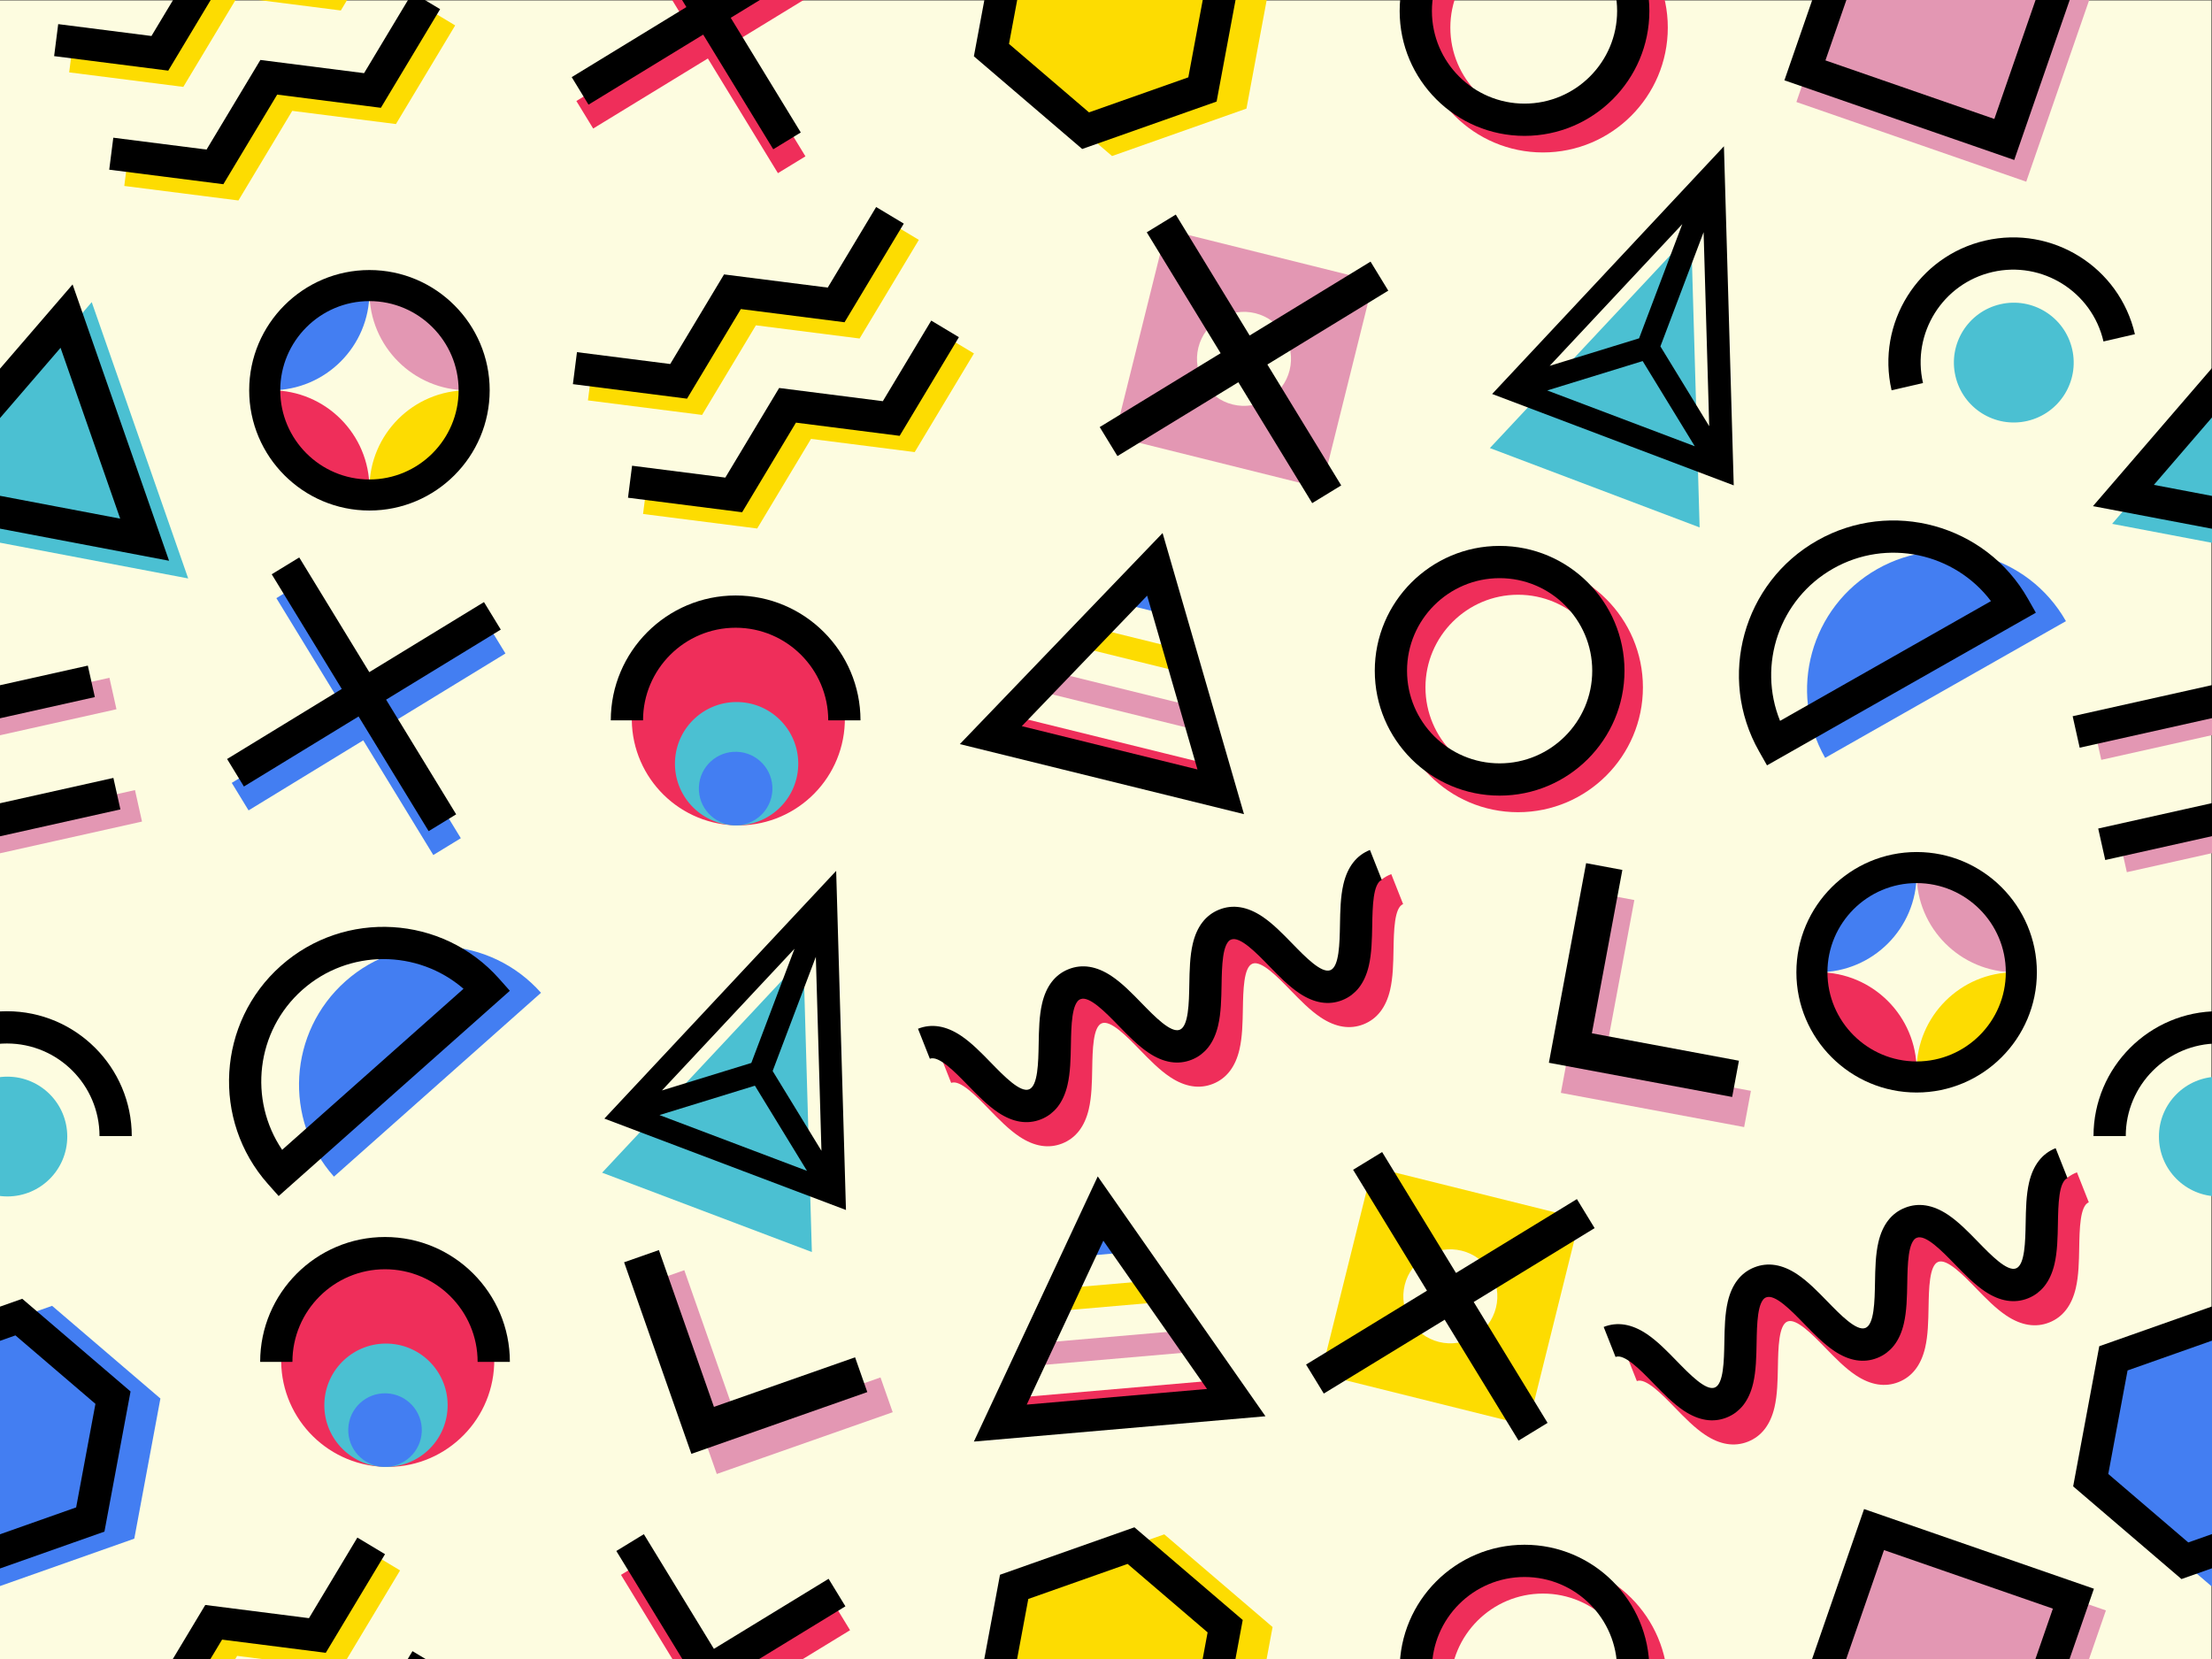 <?xml version="1.0" encoding="UTF-8" standalone="no"?>
<!-- Created with Inkscape (http://www.inkscape.org/) -->

<svg
   version="1.1"
   id="svg2"
   width="3200"
   height="2400"
   viewBox="0 0 3200 2400"
   sodipodi:docname="Vector4free-Geometric-Seamless-Pattern-Revisi2-DP1122.eps"
   xmlns:inkscape="http://www.inkscape.org/namespaces/inkscape"
   xmlns:sodipodi="http://sodipodi.sourceforge.net/DTD/sodipodi-0.dtd"
   xmlns="http://www.w3.org/2000/svg"
   xmlns:svg="http://www.w3.org/2000/svg">
  <rect x="0" y="0" width="3200" height="2400" fill="#333333" stroke="none"/>
  <defs
     id="defs6" />
  <sodipodi:namedview
     id="namedview4"
     pagecolor="#ffffff"
     bordercolor="#000000"
     borderopacity="0.25"
     inkscape:showpageshadow="2"
     inkscape:pageopacity="0.0"
     inkscape:pagecheckerboard="0"
     inkscape:deskcolor="#d1d1d1" />
  <g
     id="g8"
     inkscape:groupmode="layer"
     inkscape:label="ink_ext_XXXXXX"
     transform="matrix(1.333,0,0,-1.333,0,2400)">
    <g
       id="g10"
       transform="scale(0.1)">
      <path
         d="M 24000,0 H 0 V 18000 H 24000 V 0"
         style="fill:#fdfce0;fill-opacity:1;fill-rule:nonzero;stroke:none"
         id="path12" />
      <path
         d="m 20360.2,19391.7 -864.7,-2494.3 2494.4,-864.7 864.6,2494.4 -2494.3,864.6"
         style="fill:#e397b3;fill-opacity:1;fill-rule:nonzero;stroke:none"
         id="path14" />
      <path
         d="m 19810.8,17349 1833,-635.4 635.4,1833 -1833,635.4 z m 2049,-1080.7 -2494.3,864.6 864.6,2494.4 2494.4,-864.7 -864.7,-2494.3"
         style="fill:#000000;fill-opacity:1;fill-rule:nonzero;stroke:none"
         id="path16" />
      <path
         d="m 16745,18710 c -554.2,0 -1005,-450.8 -1005,-1005 0,-554.2 450.8,-1005 1005,-1005 554.2,0 1005,450.8 1005,1005 0,554.2 -450.8,1005 -1005,1005 z m 0,-2360 c -747.1,0 -1355,607.9 -1355,1355 0,747.1 607.9,1355 1355,1355 747.1,0 1355,-607.9 1355,-1355 0,-747.1 -607.9,-1355 -1355,-1355"
         style="fill:#ef2e5a;fill-opacity:1;fill-rule:nonzero;stroke:none"
         id="path18" />
      <path
         d="m 16545,18890 c -554.2,0 -1005,-450.8 -1005,-1005 0,-554.2 450.8,-1005 1005,-1005 554.2,0 1005,450.8 1005,1005 0,554.2 -450.8,1005 -1005,1005 z m 0,-2360 c -747.1,0 -1355,607.9 -1355,1355 0,747.1 607.9,1355 1355,1355 747.1,0 1355,-607.9 1355,-1355 0,-747.1 -607.9,-1355 -1355,-1355"
         style="fill:#000000;fill-opacity:1;fill-rule:nonzero;stroke:none"
         id="path20" />
      <path
         d="m 16475,11550 c -554.2,0 -1005,-450.8 -1005,-1005 0,-554.16 450.8,-1005 1005,-1005 554.2,0 1005,450.84 1005,1005 0,554.2 -450.8,1005 -1005,1005 z m 0,-2360 c -747.1,0 -1355,607.85 -1355,1355 0,747.2 607.9,1355 1355,1355 747.1,0 1355,-607.8 1355,-1355 0,-747.15 -607.9,-1355 -1355,-1355"
         style="fill:#ef2e5a;fill-opacity:1;fill-rule:nonzero;stroke:none"
         id="path22" />
      <path
         d="m 16275,11730 c -554.2,0 -1005,-450.8 -1005,-1005 0,-554.2 450.8,-1005 1005,-1005 554.2,0 1005,450.8 1005,1005 0,554.2 -450.8,1005 -1005,1005 z m 0,-2360 c -747.1,0 -1355,607.85 -1355,1355 0,747.2 607.9,1355 1355,1355 747.1,0 1355,-607.8 1355,-1355 0,-747.15 -607.9,-1355 -1355,-1355"
         style="fill:#000000;fill-opacity:1;fill-rule:nonzero;stroke:none"
         id="path24" />
      <path
         d="m 730,5670 c 0,-359 -291.016,-650 -650,-650 -358.984,0 -650,291 -650,650 0,359 291.016,650 650,650 358.984,0 650,-291 650,-650"
         style="fill:#4bc0d2;fill-opacity:1;fill-rule:nonzero;stroke:none"
         id="path26" />
      <path
         d="m 1430,5675 h -350 c 0,554.2 -450.84,1005 -1005,1005 -554.16,0 -1005,-450.8 -1005,-1005 h -350 c 0,747.1 607.852,1355 1355,1355 747.148,0 1355,-607.9 1355,-1355"
         style="fill:#000000;fill-opacity:1;fill-rule:nonzero;stroke:none"
         id="path28" />
      <path
         d="m 995.566,14725.5 -2073.536,-2406 3120.4,-592.8 z"
         style="fill:#4bc0d2;fill-opacity:1;fill-rule:nonzero;stroke:none"
         id="path30" />
      <path
         d="m -624.887,12742.3 1929.277,-366.4 -647.249,1854 z m 2459.527,-823.4 -3120.42,592.7 2073.553,2406 1046.867,-2998.7"
         style="fill:#000000;fill-opacity:1;fill-rule:nonzero;stroke:none"
         id="path32" />
      <path
         d="m 9225.42,18312.6 -182.45,298.7 -1244.57,-760.3 -760.29,1244.6 -298.68,-182.5 760.29,-1244.5 -1244.56,-760.3 182.45,-298.7 1244.57,760.3 760.29,-1244.6 298.67,182.5 -760.29,1244.5 1244.57,760.3"
         style="fill:#ef2e5a;fill-opacity:1;fill-rule:nonzero;stroke:none"
         id="path34" />
      <path
         d="m 9174.84,18571.7 -182.45,298.7 -1244.57,-760.3 -760.29,1244.6 -298.67,-182.5 760.29,-1244.5 -1244.57,-760.3 182.45,-298.7 1244.57,760.3 760.29,-1244.6 298.68,182.5 -760.29,1244.5 1244.56,760.3"
         style="fill:#000000;fill-opacity:1;fill-rule:nonzero;stroke:none"
         id="path36" />
      <path
         d="m 1989.46,17061.5 -1238.616,157.6 44.172,347.2 1012.014,-128.8 584.08,972.5 1125.37,-143.1 525.32,874.6 300.05,-180.3 -642.94,-1070.4 -1125.37,143.2 -584.08,-972.5"
         style="fill:#fddc01;fill-opacity:1;fill-rule:nonzero;stroke:none"
         id="path38" />
      <path
         d="m 2587.45,15828.9 -1238.61,157.6 44.17,347.2 1012.01,-128.8 584.08,972.5 1125.38,-143.1 525.31,874.6 300.05,-180.3 -642.94,-1070.4 -1125.37,143.2 -584.08,-972.5"
         style="fill:#fddc01;fill-opacity:1;fill-rule:nonzero;stroke:none"
         id="path40" />
      <path
         d="m 1826.08,17237.9 -1238.607,157.6 44.172,347.2 1012.015,-128.8 584.08,972.5 1125.37,-143.2 525.32,874.6 300.04,-180.2 -642.93,-1070.4 -1125.37,143.2 -584.09,-972.5"
         style="fill:#000000;fill-opacity:1;fill-rule:nonzero;stroke:none"
         id="path42" />
      <path
         d="m 2424.08,16005.3 -1238.62,157.6 44.17,347.2 1012.02,-128.8 584.08,972.5 1125.37,-143.2 525.32,874.6 300.04,-180.2 -642.93,-1070.4 -1125.37,143.2 -584.08,-972.5"
         style="fill:#000000;fill-opacity:1;fill-rule:nonzero;stroke:none"
         id="path44" />
      <path
         d="m 7619.46,13501.5 -1238.62,157.6 44.17,347.2 1012.02,-128.8 584.08,972.5 1125.37,-143.1 525.32,874.6 300.05,-180.2 -642.94,-1070.5 -1125.37,143.2 -584.08,-972.5"
         style="fill:#fddc01;fill-opacity:1;fill-rule:nonzero;stroke:none"
         id="path46" />
      <path
         d="m 8217.45,12268.9 -1238.61,157.6 44.17,347.2 1012.01,-128.8 584.08,972.5 1125.38,-143.1 525.32,874.6 300,-180.3 -642.9,-1070.4 -1125.37,143.2 -584.08,-972.5"
         style="fill:#fddc01;fill-opacity:1;fill-rule:nonzero;stroke:none"
         id="path48" />
      <path
         d="m 7456.08,13677.9 -1238.61,157.6 44.18,347.2 1012.01,-128.8 584.08,972.5 1125.37,-143.1 525.32,874.5 300.04,-180.2 -642.93,-1070.4 -1125.37,143.2 -584.09,-972.5"
         style="fill:#000000;fill-opacity:1;fill-rule:nonzero;stroke:none"
         id="path50" />
      <path
         d="m 8054.08,12445.3 -1238.62,157.6 44.17,347.2 1012.02,-128.8 584.08,972.5 1125.37,-143.2 525.3,874.6 300.1,-180.2 -642.97,-1070.4 -1125.37,143.2 -584.08,-972.5"
         style="fill:#000000;fill-opacity:1;fill-rule:nonzero;stroke:none"
         id="path52" />
      <path
         d="m 1263.88,10307.3 -2459.4,-549.37 -76.29,341.57 2459.4,549.3 76.29,-341.5"
         style="fill:#e397b3;fill-opacity:1;fill-rule:nonzero;stroke:none"
         id="path54" />
      <path
         d="m 1541.24,9088.41 -2459.4,-549.33 -76.293,341.58 2459.403,549.33 76.29,-341.58"
         style="fill:#e397b3;fill-opacity:1;fill-rule:nonzero;stroke:none"
         id="path56" />
      <path
         d="m 1029.45,10439.3 -2459.4,-549.29 -76.29,341.59 2459.4,549.3 76.29,-341.6"
         style="fill:#000000;fill-opacity:1;fill-rule:nonzero;stroke:none"
         id="path58" />
      <path
         d="m 1306.81,9220.48 -2459.4,-549.32 -76.29,341.58 2459.4,549.33 76.29,-341.59"
         style="fill:#000000;fill-opacity:1;fill-rule:nonzero;stroke:none"
         id="path60" />
      <path
         d="m 12635.4,19352.8 -1458.8,-514.9 -283.5,-1521 1175.5,-1005.8 1458.7,514.9 283.5,1520.9 -1175.4,1005.9"
         style="fill:#fddc01;fill-opacity:1;fill-rule:nonzero;stroke:none"
         id="path62" />
      <path
         d="m 11818.6,16784.9 1077.8,380.4 209.4,1123.6 -868.4,743.1 -1077.7,-380.4 -209.4,-1123.6 z m 1384.8,117.6 -1458.8,-514.9 -1175.4,1005.9 283.4,1520.9 1458.9,514.9 1175.4,-1005.9 -283.5,-1520.9"
         style="fill:#000000;fill-opacity:1;fill-rule:nonzero;stroke:none"
         id="path64" />
      <path
         d="m 20360.2,1391.7 -864.7,-2494.3 2494.4,-864.7 864.6,2494.402 -2494.3,864.598"
         style="fill:#e397b3;fill-opacity:1;fill-rule:nonzero;stroke:none"
         id="path66" />
      <path
         d="m 19810.8,-651 1833,-635.4 635.4,1833.002 -1833,635.398 z m 2049,-1080.7 -2494.3,864.602 864.6,2494.398 2494.4,-864.698 -864.7,-2494.302"
         style="fill:#000000;fill-opacity:1;fill-rule:nonzero;stroke:none"
         id="path68" />
      <path
         d="m 16745,710 c -554.2,0 -1005,-450.797 -1005,-1005 0,-554.199 450.8,-1005 1005,-1005 554.2,0 1005,450.801 1005,1005 0,554.203 -450.8,1005 -1005,1005 z m 0,-2360 c -747.1,0 -1355,607.9 -1355,1355 0,747.102 607.9,1355 1355,1355 747.1,0 1355,-607.898 1355,-1355 0,-747.1 -607.9,-1355 -1355,-1355"
         style="fill:#ef2e5a;fill-opacity:1;fill-rule:nonzero;stroke:none"
         id="path70" />
      <path
         d="m 16545,890 c -554.2,0 -1005,-450.797 -1005,-1005 0,-554.199 450.8,-1005 1005,-1005 554.2,0 1005,450.801 1005,1005 0,554.203 -450.8,1005 -1005,1005 z m 0,-2360 c -747.1,0 -1355,607.902 -1355,1355 0,747.102 607.9,1355 1355,1355 747.1,0 1355,-607.898 1355,-1355 0,-747.098 -607.9,-1355 -1355,-1355"
         style="fill:#000000;fill-opacity:1;fill-rule:nonzero;stroke:none"
         id="path72" />
      <path
         d="M 9225.42,312.602 9042.97,611.301 7798.4,-149 7038.11,1095.6 6739.43,913.102 l 760.29,-1244.5 -1244.56,-760.302 182.45,-298.7 1244.57,760.302 760.29,-1244.602 298.67,182.5 -760.29,1244.501 1244.57,760.301"
         style="fill:#ef2e5a;fill-opacity:1;fill-rule:nonzero;stroke:none"
         id="path74" />
      <path
         d="M 9174.84,571.703 8992.39,870.402 7747.82,110.102 6987.53,1354.7 6688.86,1172.2 7449.15,-72.301 6204.58,-832.598 6387.03,-1131.3 7631.6,-371 l 760.29,-1244.6 298.68,182.5 -760.29,1244.502 1244.56,760.301"
         style="fill:#000000;fill-opacity:1;fill-rule:nonzero;stroke:none"
         id="path76" />
      <path
         d="m 5485.42,10912.6 -182.45,298.7 -1244.57,-760.3 -760.29,1244.6 -298.68,-182.5 760.29,-1244.5 -1244.56,-760.33 182.45,-298.69 1244.57,760.29 760.29,-1244.57 298.67,182.46 -760.29,1244.54 1244.57,760.3"
         style="fill:#437ef2;fill-opacity:1;fill-rule:nonzero;stroke:none"
         id="path78" />
      <path
         d="m 5434.84,11171.7 -182.45,298.7 -1244.57,-760.3 -760.29,1244.6 -298.67,-182.5 760.29,-1244.5 -1244.57,-760.32 182.45,-298.67 1244.57,760.29 760.29,-1244.58 298.68,182.46 -760.29,1244.52 1244.56,760.3"
         style="fill:#000000;fill-opacity:1;fill-rule:nonzero;stroke:none"
         id="path80" />
      <path
         d="M 1989.46,-938.5 750.844,-780.898 795.016,-433.699 1807.03,-562.5 2391.11,410 3516.48,266.898 4041.8,1141.5 4341.85,961.199 3698.91,-109.199 2573.54,34 1989.46,-938.5"
         style="fill:#fddc01;fill-opacity:1;fill-rule:nonzero;stroke:none"
         id="path82" />
      <path
         d="M 1826.08,-762.098 587.473,-604.5 631.645,-257.301 1643.66,-386.098 2227.74,586.402 3353.11,443.199 3878.43,1317.8 4178.47,1137.6 3535.54,67.199 2410.17,210.402 l -584.09,-972.5"
         style="fill:#000000;fill-opacity:1;fill-rule:nonzero;stroke:none"
         id="path84" />
      <path
         d="m 2424.08,-1994.7 -1238.62,157.6 44.17,347.2 1012.02,-128.8 584.08,972.501 L 3951.1,-789.398 4476.42,85.199 4776.46,-95 l -642.93,-1070.4 -1125.37,143.2 -584.08,-972.5"
         style="fill:#000000;fill-opacity:1;fill-rule:nonzero;stroke:none"
         id="path86" />
      <path
         d="M 12635.4,1352.8 11176.6,837.902 10893.1,-683 12068.6,-1688.9 13527.3,-1174 13810.8,346.898 12635.4,1352.8"
         style="fill:#fddc01;fill-opacity:1;fill-rule:nonzero;stroke:none"
         id="path88" />
      <path
         d="m 11818.6,-1215.1 1077.8,380.401 209.4,1123.601 L 12237.4,1032 11159.7,651.602 10950.3,-472 Z m 1384.8,117.6 -1458.8,-514.9 -1175.4,1005.9 283.4,1520.898 1458.9,514.902 1175.4,-1005.898 -283.5,-1520.902"
         style="fill:#000000;fill-opacity:1;fill-rule:nonzero;stroke:none"
         id="path90" />
      <path
         d="M 565.391,3832.8 -893.391,3317.9 -1176.9,1797 -1.441,791.102 1457.34,1306 1740.85,2826.9 565.391,3832.8"
         style="fill:#437ef2;fill-opacity:1;fill-rule:nonzero;stroke:none"
         id="path92" />
      <path
         d="M -251.379,1264.9 826.379,1645.3 1035.78,2768.9 167.434,3512 -910.32,3131.6 -1119.73,2008 Z M 1133.43,1382.5 -325.422,867.602 -1500.82,1873.5 -1217.37,3394.4 241.477,3909.3 1416.88,2903.4 1133.43,1382.5"
         style="fill:#000000;fill-opacity:1;fill-rule:nonzero;stroke:none"
         id="path94" />
      <path
         d="m 24730,5670 c 0,-359 -291,-650 -650,-650 -359,0 -650,291 -650,650 0,359 291,650 650,650 359,0 650,-291 650,-650"
         style="fill:#4bc0d2;fill-opacity:1;fill-rule:nonzero;stroke:none"
         id="path96" />
      <path
         d="m 25430,5675 h -350 c 0,554.2 -450.8,1005 -1005,1005 -554.2,0 -1005,-450.8 -1005,-1005 h -350 c 0,747.1 607.9,1355 1355,1355 747.1,0 1355,-607.9 1355,-1355"
         style="fill:#000000;fill-opacity:1;fill-rule:nonzero;stroke:none"
         id="path98" />
      <path
         d="m 22488.4,14215.3 c 80.6,-349.8 -137.7,-698.7 -487.5,-779.3 -349.8,-80.6 -698.7,137.6 -779.3,487.5 -80.6,349.8 137.6,698.7 487.4,779.3 349.9,80.6 698.8,-137.7 779.4,-487.5"
         style="fill:#4bc0d2;fill-opacity:1;fill-rule:nonzero;stroke:none"
         id="path100" />
      <path
         d="m 23169.4,14377.3 -341.1,-78.5 c -124.4,540 -664.9,878.1 -1205,753.7 -540,-124.4 -878.1,-665 -753.7,-1205 l -341,-78.6 c -167.8,728.1 288.1,1456.9 1016.2,1624.6 728.1,167.8 1456.9,-288.1 1624.6,-1016.2"
         style="fill:#000000;fill-opacity:1;fill-rule:nonzero;stroke:none"
         id="path102" />
      <path
         d="m 24995.6,14725.5 -2073.6,-2406 3120.4,-592.8 z"
         style="fill:#4bc0d2;fill-opacity:1;fill-rule:nonzero;stroke:none"
         id="path104" />
      <path
         d="m 23375.1,12742.3 1929.3,-366.4 -647.3,1854 z m 2459.5,-823.4 -3120.4,592.7 2073.6,2406 1046.8,-2998.7"
         style="fill:#000000;fill-opacity:1;fill-rule:nonzero;stroke:none"
         id="path106" />
      <path
         d="m 25263.9,10307.3 -2459.4,-549.37 -76.3,341.57 2459.4,549.3 76.3,-341.5"
         style="fill:#e397b3;fill-opacity:1;fill-rule:nonzero;stroke:none"
         id="path108" />
      <path
         d="m 25541.2,9088.41 -2459.4,-549.33 -76.3,341.58 2459.5,549.33 76.2,-341.58"
         style="fill:#e397b3;fill-opacity:1;fill-rule:nonzero;stroke:none"
         id="path110" />
      <path
         d="m 25029.5,10439.3 -2459.5,-549.29 -76.2,341.59 2459.4,549.3 76.3,-341.6"
         style="fill:#000000;fill-opacity:1;fill-rule:nonzero;stroke:none"
         id="path112" />
      <path
         d="m 25306.8,9220.48 -2459.4,-549.32 -76.3,341.58 2459.4,549.33 76.3,-341.59"
         style="fill:#000000;fill-opacity:1;fill-rule:nonzero;stroke:none"
         id="path114" />
      <path
         d="M 24565.4,3832.8 23106.6,3317.9 22823.1,1797 23998.6,791.102 25457.3,1306 l 283.5,1520.9 -1175.4,1005.9"
         style="fill:#437ef2;fill-opacity:1;fill-rule:nonzero;stroke:none"
         id="path116" />
      <path
         d="m 23748.6,1264.9 1077.8,380.4 209.4,1123.6 -868.4,743.1 -1077.7,-380.4 -209.4,-1123.6 z m 1384.8,117.6 -1458.8,-514.898 -1175.4,1005.898 283.4,1520.9 1458.9,514.9 1175.4,-1005.9 -283.5,-1520.9"
         style="fill:#000000;fill-opacity:1;fill-rule:nonzero;stroke:none"
         id="path118" />
      <path
         d="m 3750.09,7356.1 c -620.54,-551 -676.9,-1500.8 -125.89,-2121.3 l 2247.17,1995.4 c -551.01,620.5 -1500.74,676.9 -2121.28,125.9"
         style="fill:#437ef2;fill-opacity:1;fill-rule:nonzero;stroke:none"
         id="path120" />
      <path
         d="m 3062.09,5525.9 1968.29,1747.7 c -495.59,428.8 -1246.39,434.7 -1749.45,-12 C 2777.88,6814.9 2694.95,6068.7 3062.09,5525.9 Z M 5533.07,7251.9 3024.18,5024.2 2907.99,5155 c -614.2,691.7 -551.15,1754.2 140.55,2368.3 691.7,614.25 1754.14,551.19 2368.34,-140.5 l 116.19,-130.9"
         style="fill:#000000;fill-opacity:1;fill-rule:nonzero;stroke:none"
         id="path122" />
      <path
         d="m 20372.2,11828.1 c -721.6,-409.7 -974.5,-1326.9 -564.8,-2048.56 l 2613.4,1483.86 c -409.7,721.6 -1326.9,974.5 -2048.6,564.7"
         style="fill:#437ef2;fill-opacity:1;fill-rule:nonzero;stroke:none"
         id="path124" />
      <path
         d="m 19318.3,10181.3 2289,1299.6 c -395.5,522.6 -1128.6,684.7 -1713.6,352.5 -585.1,-332.1 -821.5,-1044.7 -575.4,-1652.1 z m 2776.1,1173.8 -2917.7,-1656.67 -86.4,152.19 c -456.7,804.38 -173.9,1830.48 630.6,2287.18 804.4,456.7 1830.4,173.9 2287.1,-630.6 l 86.4,-152.1"
         style="fill:#000000;fill-opacity:1;fill-rule:nonzero;stroke:none"
         id="path126" />
      <path
         d="m 18928.6,5772.8 -1989.1,371.2 404.2,2166.1 393.2,-73.38 -330.9,-1772.92 1596,-297.8 -73.4,-393.2"
         style="fill:#e397b3;fill-opacity:1;fill-rule:nonzero;stroke:none"
         id="path128" />
      <path
         d="m 18798.5,6099.6 -1989.1,371.2 404.2,2166.1 393.2,-73.37 -330.9,-1772.83 1596,-297.8 -73.4,-393.3"
         style="fill:#000000;fill-opacity:1;fill-rule:nonzero;stroke:none"
         id="path130" />
      <path
         d="m 7778.91,2008 -729.9,2079.1 377.43,132.5 597.39,-1701.6 1531.82,537.7 132.5,-377.4 L 7778.91,2008"
         style="fill:#e397b3;fill-opacity:1;fill-rule:nonzero;stroke:none"
         id="path132" />
      <path
         d="m 9412.41,2896.7 -1909.24,-670.3 -729.89,2079.1 377.42,132.5 597.39,-1701.7 1531.82,537.8 132.5,-377.4"
         style="fill:#000000;fill-opacity:1;fill-rule:nonzero;stroke:none"
         id="path134" />
      <path
         d="M 8810.87,4416.7 8718.54,7612 6534.52,5277.9 Z"
         style="fill:#4bc0d2;fill-opacity:1;fill-rule:nonzero;stroke:none"
         id="path136" />
      <path
         d="m 8385.23,6381.3 468.83,1239.3 60.84,-2105.3 z m -192.51,-159.3 565.4,-924.5 -1601.13,605.7 z m -38.86,246.8 -970.25,-298.6 1439.08,1538 z M 9074.59,8553.17 6559.12,5864.9 9180.94,4873 9074.59,8553.17"
         style="fill:#000000;fill-opacity:1;fill-rule:nonzero;stroke:none"
         id="path138" />
      <path
         d="m 18445.4,12280.6 -92.3,3195.3 -2184,-2334.1 z"
         style="fill:#4bc0d2;fill-opacity:1;fill-rule:nonzero;stroke:none"
         id="path140" />
      <path
         d="m 18019.8,14245.2 468.8,1239.3 60.9,-2105.3 z m -192.5,-159.3 565.4,-924.5 -1601.1,605.7 z m -38.9,246.8 -970.2,-298.6 1439.1,1538 z m 920.8,2084.4 -2515.5,-2688.3 2621.8,-991.9 -106.3,3680.2"
         style="fill:#000000;fill-opacity:1;fill-rule:nonzero;stroke:none"
         id="path142" />
      <path
         d="m 14798.1,6888.3 c -146.9,-58.1 -303.3,-33.1 -464.7,74.3 -115.7,77.1 -223.6,188 -327.9,295.3 -141.3,145.2 -317.1,326 -413,288 -95.9,-37.9 -100.5,-290 -104.1,-492.6 -2.7,-149.6 -5.5,-304.3 -37.3,-439.7 -44.2,-188.7 -141.2,-313.9 -288.1,-372 -146.8,-58.1 -303.2,-33.1 -464.6,74.3 -115.7,77 -223.6,187.9 -327.9,295.2 -141.3,145.3 -317.1,326 -413,288.1 -95.9,-37.9 -100.4,-290.1 -104.1,-492.6 -2.7,-149.6 -5.5,-304.3 -37.2,-439.7 -44.3,-188.8 -141.2,-314 -288.1,-372.1 -146.9,-58.1 -303.2,-33.1 -464.6,74.4 -115.8,77 -223.7,187.9 -328,295.2 -141.2,145.2 -317,326 -412.9,288.1 l -128.8,325.4 c 146.9,58.1 303.2,33.1 464.7,-74.3 115.7,-77 223.6,-188 327.9,-295.2 141.3,-145.3 317.1,-326 413,-288.1 95.8,37.9 100.4,290 104.1,492.6 2.7,149.6 5.5,304.3 37.2,439.7 44.3,188.8 141.2,313.9 288.1,372 146.9,58.2 303.2,33.2 464.6,-74.3 115.8,-77 223.7,-187.9 328,-295.2 141.2,-145.2 317,-326 412.9,-288.1 95.9,38 100.5,290.1 104.1,492.6 2.7,149.6 5.5,304.3 37.3,439.7 44.2,188.8 141.2,314 288.1,372.1 146.8,58.1 303.2,33.1 464.6,-74.3 115.8,-77.1 223.6,-188 328,-295.2 141.2,-145.3 317,-326 412.9,-288.1 95.9,37.9 100.5,290 104.2,492.6 2.7,149.6 5.5,304.33 37.2,439.71 44.3,188.78 141.2,313.96 288.1,372.06 l 128.7,-325.46 c -95.8,-37.93 -100.4,-290.01 -104.1,-492.61 -2.7,-149.6 -5.5,-304.3 -37.2,-439.7 -44.3,-188.8 -141.2,-314 -288.1,-372.1"
         style="fill:#ef2e5a;fill-opacity:1;fill-rule:nonzero;stroke:none"
         id="path144" />
      <path
         d="m 14566.9,7150.2 c -146.9,-58.1 -303.2,-33.1 -464.7,74.4 -115.7,77 -223.6,187.9 -327.9,295.2 -141.3,145.2 -317.1,326 -413,288.1 -95.9,-38 -100.4,-290.1 -104.1,-492.7 -2.7,-149.6 -5.5,-304.3 -37.3,-439.7 -44.2,-188.7 -141.1,-313.9 -288,-372 -146.9,-58.1 -303.2,-33.1 -464.7,74.3 -115.7,77 -223.6,188 -327.9,295.2 -141.3,145.3 -317.1,326 -412.9,288.1 -95.9,-37.9 -100.5,-290 -104.2,-492.6 -2.7,-149.6 -5.5,-304.3 -37.2,-439.7 -44.3,-188.8 -141.2,-314 -288.1,-372.1 -146.9,-58.1 -303.2,-33.1 -464.6,74.4 -115.8,77 -223.6,187.9 -328,295.2 -141.2,145.2 -317,326 -412.9,288.1 l -128.75,325.4 c 146.85,58.1 303.25,33.1 464.65,-74.3 115.8,-77 223.6,-187.9 328,-295.2 141.2,-145.3 317,-326 412.9,-288.1 95.9,37.9 100.4,290 104.1,492.6 2.7,149.6 5.5,304.3 37.2,439.7 44.3,188.8 141.2,314 288.1,372.1 146.9,58.1 303.2,33.1 464.6,-74.4 115.8,-77 223.7,-187.9 328,-295.2 141.3,-145.2 317,-326 412.9,-288.1 95.9,38 100.5,290.1 104.1,492.7 2.8,149.6 5.6,304.3 37.3,439.6 44.3,188.8 141.2,314.01 288.1,372.11 146.9,58.11 303.2,33.11 464.6,-74.31 115.8,-77 223.7,-188 328,-295.2 141.2,-145.3 317,-326 412.9,-288.1 95.9,37.9 100.5,290.1 104.2,492.6 2.7,149.65 5.5,304.35 37.3,439.73 44.2,188.78 141.1,313.95 288,372.06 l 128.8,-325.46 c -95.9,-37.94 -100.5,-290.05 -104.2,-492.63 -2.7,-149.6 -5.5,-304.3 -37.2,-439.7 -44.3,-188.8 -141.2,-314 -288.1,-372.1"
         style="fill:#000000;fill-opacity:1;fill-rule:nonzero;stroke:none"
         id="path146" />
      <path
         d="m 22239.6,3652.1 c -146.9,-58.1 -303.3,-33.1 -464.7,74.3 -115.7,77 -223.6,187.9 -327.9,295.2 -141.3,145.2 -317.1,326 -413,288.1 -95.9,-38 -100.5,-290.1 -104.1,-492.7 -2.8,-149.6 -5.5,-304.3 -37.3,-439.6 -44.3,-188.8 -141.2,-314 -288.1,-372.1 -146.8,-58.1 -303.2,-33.1 -464.6,74.3 -115.7,77 -223.6,188 -327.9,295.2 -141.3,145.3 -317.1,326 -413,288.1 -95.9,-37.9 -100.4,-290 -104.1,-492.6 -2.7,-149.6 -5.5,-304.3 -37.2,-439.7 -44.3,-188.8 -141.2,-313.9 -288.1,-372 -146.9,-58.1 -303.2,-33.1 -464.6,74.3 -115.8,77 -223.7,187.9 -328,295.2 -141.2,145.2 -317,326 -412.9,288.1 l -128.8,325.4 c 146.9,58.1 303.2,33.1 464.7,-74.3 115.7,-77 223.6,-187.9 327.9,-295.2 141.3,-145.2 317.1,-326 413,-288.1 95.8,38 100.4,290.1 104.1,492.6 2.7,149.6 5.5,304.3 37.2,439.7 44.3,188.8 141.2,314 288.1,372.1 146.9,58.1 303.2,33.1 464.6,-74.3 115.8,-77.1 223.7,-188 328,-295.3 141.2,-145.2 317,-326 412.9,-288 95.9,37.9 100.5,290 104.1,492.6 2.7,149.6 5.5,304.3 37.3,439.7 44.2,188.7 141.2,313.9 288,372 146.9,58.1 303.3,33.1 464.7,-74.3 115.8,-77 223.6,-187.9 328,-295.2 141.2,-145.2 317,-326 412.9,-288.1 95.9,38 100.5,290.1 104.2,492.7 2.7,149.6 5.5,304.3 37.2,439.6 44.3,188.8 141.2,314 288.1,372.1 l 128.7,-325.5 c -95.9,-37.9 -100.4,-290 -104.1,-492.6 -2.7,-149.6 -5.5,-304.3 -37.3,-439.7 -44.2,-188.7 -141.1,-313.9 -288,-372"
         style="fill:#ef2e5a;fill-opacity:1;fill-rule:nonzero;stroke:none"
         id="path148" />
      <path
         d="m 22008.4,3914 c -146.9,-58.1 -303.2,-33.1 -464.7,74.3 -115.7,77 -223.6,187.9 -327.9,295.2 -141.3,145.2 -317.1,326 -413,288.1 -95.9,-38 -100.4,-290.1 -104.1,-492.6 -2.7,-149.7 -5.5,-304.3 -37.3,-439.7 -44.2,-188.8 -141.2,-314 -288,-372.1 -146.9,-58.1 -303.3,-33.1 -464.7,74.3 -115.7,77.1 -223.6,188 -327.9,295.2 -141.3,145.3 -317.1,326.1 -413,288.1 -95.8,-37.9 -100.4,-290 -104.1,-492.6 -2.7,-149.6 -5.5,-304.3 -37.2,-439.7 -44.3,-188.7 -141.2,-313.9 -288.1,-372 -146.9,-58.1 -303.2,-33.1 -464.6,74.3 -115.8,77 -223.7,187.9 -328,295.2 -141.2,145.3 -317,326 -412.9,288.1 l -128.7,325.5 c 146.8,58.1 303.2,33.1 464.6,-74.4 115.8,-77 223.6,-187.9 327.9,-295.2 141.3,-145.2 317.1,-326 413,-288.1 95.9,38 100.4,290.1 104.1,492.6 2.7,149.7 5.5,304.4 37.2,439.7 44.3,188.8 141.2,314 288.1,372.1 146.9,58.1 303.2,33.1 464.6,-74.3 115.8,-77.1 223.7,-188 328,-295.2 141.2,-145.3 317,-326.1 412.9,-288.1 95.9,37.9 100.5,290 104.1,492.6 2.8,149.6 5.5,304.3 37.3,439.7 44.3,188.8 141.2,313.9 288.1,372 146.8,58.1 303.2,33.1 464.6,-74.3 115.8,-77 223.7,-187.9 328,-295.2 141.2,-145.2 317,-326 412.9,-288.1 95.9,38 100.5,290.1 104.2,492.7 2.7,149.6 5.5,304.3 37.2,439.7 44.3,188.7 141.2,313.9 288.1,372 l 128.8,-325.4 c -95.9,-38 -100.5,-290.1 -104.2,-492.7 -2.7,-149.6 -5.5,-304.3 -37.2,-439.6 -44.3,-188.8 -141.2,-314 -288.1,-372.1"
         style="fill:#000000;fill-opacity:1;fill-rule:nonzero;stroke:none"
         id="path150" />
      <path
         d="m 19735.1,7452.9 c 0,-588.4 477,-1065.4 1065.3,-1065.4 v 0 c 0,588.4 -476.9,1065.4 -1065.3,1065.4 v 0"
         style="fill:#ef2e5a;fill-opacity:1;fill-rule:nonzero;stroke:none"
         id="path152" />
      <path
         d="m 20800.4,8518.17 c -588.3,0 -1065.3,-476.96 -1065.3,-1065.27 v 0 c 588.4,0 1065.3,476.9 1065.3,1065.27 v 0"
         style="fill:#437ef2;fill-opacity:1;fill-rule:nonzero;stroke:none"
         id="path154" />
      <path
         d="m 20800.4,6387.5 c 588.4,0 1065.4,477 1065.4,1065.4 v 0 c -588.4,0 -1065.4,-477 -1065.4,-1065.4 v 0"
         style="fill:#fddc01;fill-opacity:1;fill-rule:nonzero;stroke:none"
         id="path156" />
      <path
         d="m 20800.4,8518.17 v 0 c 0,-588.37 477,-1065.27 1065.4,-1065.27 v 0 c 0,588.31 -477,1065.27 -1065.4,1065.27"
         style="fill:#e397b3;fill-opacity:1;fill-rule:nonzero;stroke:none"
         id="path158" />
      <path
         d="m 20800.4,8420.73 c -533.7,0 -967.9,-434.23 -967.9,-967.83 0,-533.7 434.2,-967.9 967.9,-967.9 533.7,0 967.9,434.2 967.9,967.9 0,533.6 -434.2,967.83 -967.9,967.83 z m 0,-2272.83 c -719.5,0 -1304.9,585.4 -1304.9,1305 0,719.5 585.4,1304.91 1304.9,1304.91 719.6,0 1305,-585.41 1305,-1304.91 0,-719.6 -585.4,-1305 -1305,-1305"
         style="fill:#000000;fill-opacity:1;fill-rule:nonzero;stroke:none"
         id="path160" />
      <path
         d="m 2944,13768.9 c 0,-588.3 476.96,-1065.3 1065.32,-1065.3 v 0 c 0,588.4 -476.96,1065.3 -1065.32,1065.3 v 0"
         style="fill:#ef2e5a;fill-opacity:1;fill-rule:nonzero;stroke:none"
         id="path162" />
      <path
         d="m 4009.32,14834.3 c -588.36,0 -1065.32,-477 -1065.32,-1065.4 v 0 c 588.36,0 1065.32,477 1065.32,1065.4 v 0"
         style="fill:#437ef2;fill-opacity:1;fill-rule:nonzero;stroke:none"
         id="path164" />
      <path
         d="m 4009.32,12703.6 c 588.37,0 1065.33,477 1065.33,1065.3 v 0 c -588.37,0 -1065.33,-476.9 -1065.33,-1065.3 v 0"
         style="fill:#fddc01;fill-opacity:1;fill-rule:nonzero;stroke:none"
         id="path166" />
      <path
         d="m 4009.32,14834.3 v 0 c 0,-588.4 476.96,-1065.4 1065.33,-1065.4 v 0 c 0,588.4 -476.96,1065.4 -1065.33,1065.4"
         style="fill:#e397b3;fill-opacity:1;fill-rule:nonzero;stroke:none"
         id="path168" />
      <path
         d="m 4009.32,14736.8 c -533.69,0 -967.88,-434.2 -967.88,-967.9 0,-533.7 434.19,-967.9 967.88,-967.9 533.7,0 967.89,434.2 967.89,967.9 0,533.7 -434.19,967.9 -967.89,967.9 z m 0,-2272.8 c -719.55,0 -1304.96,585.4 -1304.96,1304.9 0,719.6 585.41,1305 1304.96,1305 719.56,0 1304.97,-585.4 1304.97,-1305 0,-719.5 -585.41,-1304.9 -1304.97,-1304.9"
         style="fill:#000000;fill-opacity:1;fill-rule:nonzero;stroke:none"
         id="path170" />
      <path
         d="m 12267.6,4416.6 -601,-52.1 272.1,547.6 z"
         style="fill:#437ef2;fill-opacity:1;fill-rule:nonzero;stroke:none"
         id="path172" />
      <path
         d="m 12626.4,3876.2 -1256.6,-108.9 15.6,31.2 109.9,221.2 979.4,84.9 151.7,-228.4"
         style="fill:#fddc01;fill-opacity:1;fill-rule:nonzero;stroke:none"
         id="path174" />
      <path
         d="m 12985.2,3335.7 -1912.1,-165.7 125.4,252.5 1635,141.7 151.7,-228.5"
         style="fill:#e397b3;fill-opacity:1;fill-rule:nonzero;stroke:none"
         id="path176" />
      <path
         d="m 13314.1,2840.2 -1241,-77.6 -1241.1,-77.6 69.7,140.2 2290.5,198.5 121.9,-183.5"
         style="fill:#ef2e5a;fill-opacity:1;fill-rule:nonzero;stroke:none"
         id="path178" />
      <path
         d="M 11142.9,2760.8 13099.3,2930.6 11974,4540 Z m 2590.6,-126.4 -3164.3,-274.7 1344.2,2877.7 1820.1,-2603"
         style="fill:#000000;fill-opacity:1;fill-rule:nonzero;stroke:none"
         id="path180" />
      <path
         d="m 12687.6,11328.5 -585.6,144.5 434,430.6 z"
         style="fill:#437ef2;fill-opacity:1;fill-rule:nonzero;stroke:none"
         id="path182" />
      <path
         d="m 12853,10701.3 -1224.6,302 24.8,24.6 175.4,174 954.5,-235.5 69.9,-265.1"
         style="fill:#fddc01;fill-opacity:1;fill-rule:nonzero;stroke:none"
         id="path184" />
      <path
         d="m 13018.4,10074 -1863.4,459.6 200.2,198.6 1593.3,-393 69.9,-265.2"
         style="fill:#e397b3;fill-opacity:1;fill-rule:nonzero;stroke:none"
         id="path186" />
      <path
         d="m 13170,9498.85 -1199.8,326.74 -1199.8,326.61 111.2,110.3 2232.2,-550.59 56.2,-213.06"
         style="fill:#ef2e5a;fill-opacity:1;fill-rule:nonzero;stroke:none"
         id="path188" />
      <path
         d="m 11089.1,10123.8 1906.7,-470.08 -546.3,1886.28 z m 2411.5,-955.01 -3083.9,760.24 2200.4,2290.57 883.5,-3050.81"
         style="fill:#000000;fill-opacity:1;fill-rule:nonzero;stroke:none"
         id="path190" />
      <path
         d="M 5363.21,3196.3 C 5338.5,2558.1 4801.16,2060.9 4163.03,2085.6 c -638.13,24.7 -1135.41,562 -1110.69,1200.2 24.71,638.1 562.05,1135.4 1200.18,1110.6 638.13,-24.7 1135.41,-562 1110.69,-1200.1"
         style="fill:#ef2e5a;fill-opacity:1;fill-rule:nonzero;stroke:none"
         id="path192" />
      <path
         d="m 4857.55,2728.3 c -14.3,-369.3 -325.25,-657 -694.52,-642.7 -369.28,14.3 -657.04,325.2 -642.74,694.5 14.3,369.3 325.25,657 694.53,642.7 369.27,-14.3 657.03,-325.2 642.73,-694.5"
         style="fill:#4bc0d2;fill-opacity:1;fill-rule:nonzero;stroke:none"
         id="path194" />
      <path
         d="m 4577.3,2469 c -8.53,-220.3 -194,-392 -414.27,-383.4 -220.27,8.5 -391.92,194 -383.39,414.2 8.53,220.3 194.01,392 414.28,383.4 220.27,-8.5 391.91,-194 383.38,-414.2"
         style="fill:#437ef2;fill-opacity:1;fill-rule:nonzero;stroke:none"
         id="path196" />
      <path
         d="m 5533.47,3224.8 h -350 c 0,554.1 -450.84,1005 -1005,1005 -554.16,0 -1005,-450.9 -1005,-1005 h -350 c 0,747.1 607.85,1355 1355,1355 747.15,0 1355,-607.9 1355,-1355"
         style="fill:#000000;fill-opacity:1;fill-rule:nonzero;stroke:none"
         id="path198" />
      <path
         d="M 9168.32,10158.5 C 9143.61,9520.41 8606.26,9023.13 7968.13,9047.85 7330,9072.56 6832.73,9609.9 6857.45,10248 c 24.71,638.2 562.05,1135.4 1200.18,1110.7 638.13,-24.7 1135.41,-562 1110.69,-1200.2"
         style="fill:#ef2e5a;fill-opacity:1;fill-rule:nonzero;stroke:none"
         id="path200" />
      <path
         d="m 8662.66,9690.58 c -14.3,-369.27 -325.25,-657.04 -694.53,-642.73 -369.27,14.3 -657.03,325.25 -642.73,694.52 14.3,369.33 325.25,657.03 694.53,642.73 369.27,-14.3 657.03,-325.2 642.73,-694.52"
         style="fill:#4bc0d2;fill-opacity:1;fill-rule:nonzero;stroke:none"
         id="path202" />
      <path
         d="m 8382.41,9431.24 c -8.53,-220.27 -194.01,-391.92 -414.28,-383.39 -220.26,8.53 -391.91,194.01 -383.38,414.27 8.53,220.27 194.01,391.92 414.28,383.39 220.27,-8.53 391.91,-194.01 383.38,-414.27"
         style="fill:#437ef2;fill-opacity:1;fill-rule:nonzero;stroke:none"
         id="path204" />
      <path
         d="m 9338.58,10187 h -350 c 0,554.2 -450.84,1005 -1005,1005 -554.16,0 -1005,-450.8 -1005,-1005 h -350 c 0,747.2 607.86,1355 1355,1355 747.15,0 1355,-607.8 1355,-1355"
         style="fill:#000000;fill-opacity:1;fill-rule:nonzero;stroke:none"
         id="path206" />
      <path
         d="m 15616.8,3440.9 c -273.4,68 -439.9,344.8 -371.9,618.3 68.1,273.4 344.9,439.9 618.3,371.8 273.4,-68 439.9,-344.8 371.9,-618.3 -68.1,-273.4 -344.9,-439.9 -618.3,-371.8 z m -721.4,1899.3 -559.6,-2248.8 2248.8,-559.7 559.6,2248.8 -2248.8,559.7"
         style="fill:#fddc01;fill-opacity:1;fill-rule:nonzero;stroke:none"
         id="path208" />
      <path
         d="m 17305.8,4676.2 -192.4,315 -1312.1,-801.6 -801.6,1312.1 -314.9,-192.3 801.6,-1312.2 -1312.2,-801.6 192.4,-314.9 1312.1,801.6 801.6,-1312.2 314.9,192.4 -801.6,1312.2 1312.2,801.5"
         style="fill:#000000;fill-opacity:1;fill-rule:nonzero;stroke:none"
         id="path210" />
      <path
         d="m 13377.4,13614.9 c -273.4,68.1 -439.9,344.9 -371.8,618.3 68,273.4 344.8,439.9 618.2,371.9 273.5,-68.1 440,-344.9 371.9,-618.3 -68.1,-273.4 -344.9,-439.9 -618.3,-371.9 z m -721.3,1899.3 -559.7,-2248.8 2248.8,-559.6 559.7,2248.8 -2248.8,559.6"
         style="fill:#e397b3;fill-opacity:1;fill-rule:nonzero;stroke:none"
         id="path212" />
      <path
         d="m 15066.4,14850.3 -192.3,314.9 -1312.2,-801.6 -801.6,1312.2 -314.9,-192.4 801.6,-1312.1 -1312.2,-801.6 192.4,-314.9 1312.2,801.6 801.5,-1312.2 314.9,192.4 -801.5,1312.1 1312.1,801.6"
         style="fill:#000000;fill-opacity:1;fill-rule:nonzero;stroke:none"
         id="path214" />
    </g>
  </g>
</svg>
